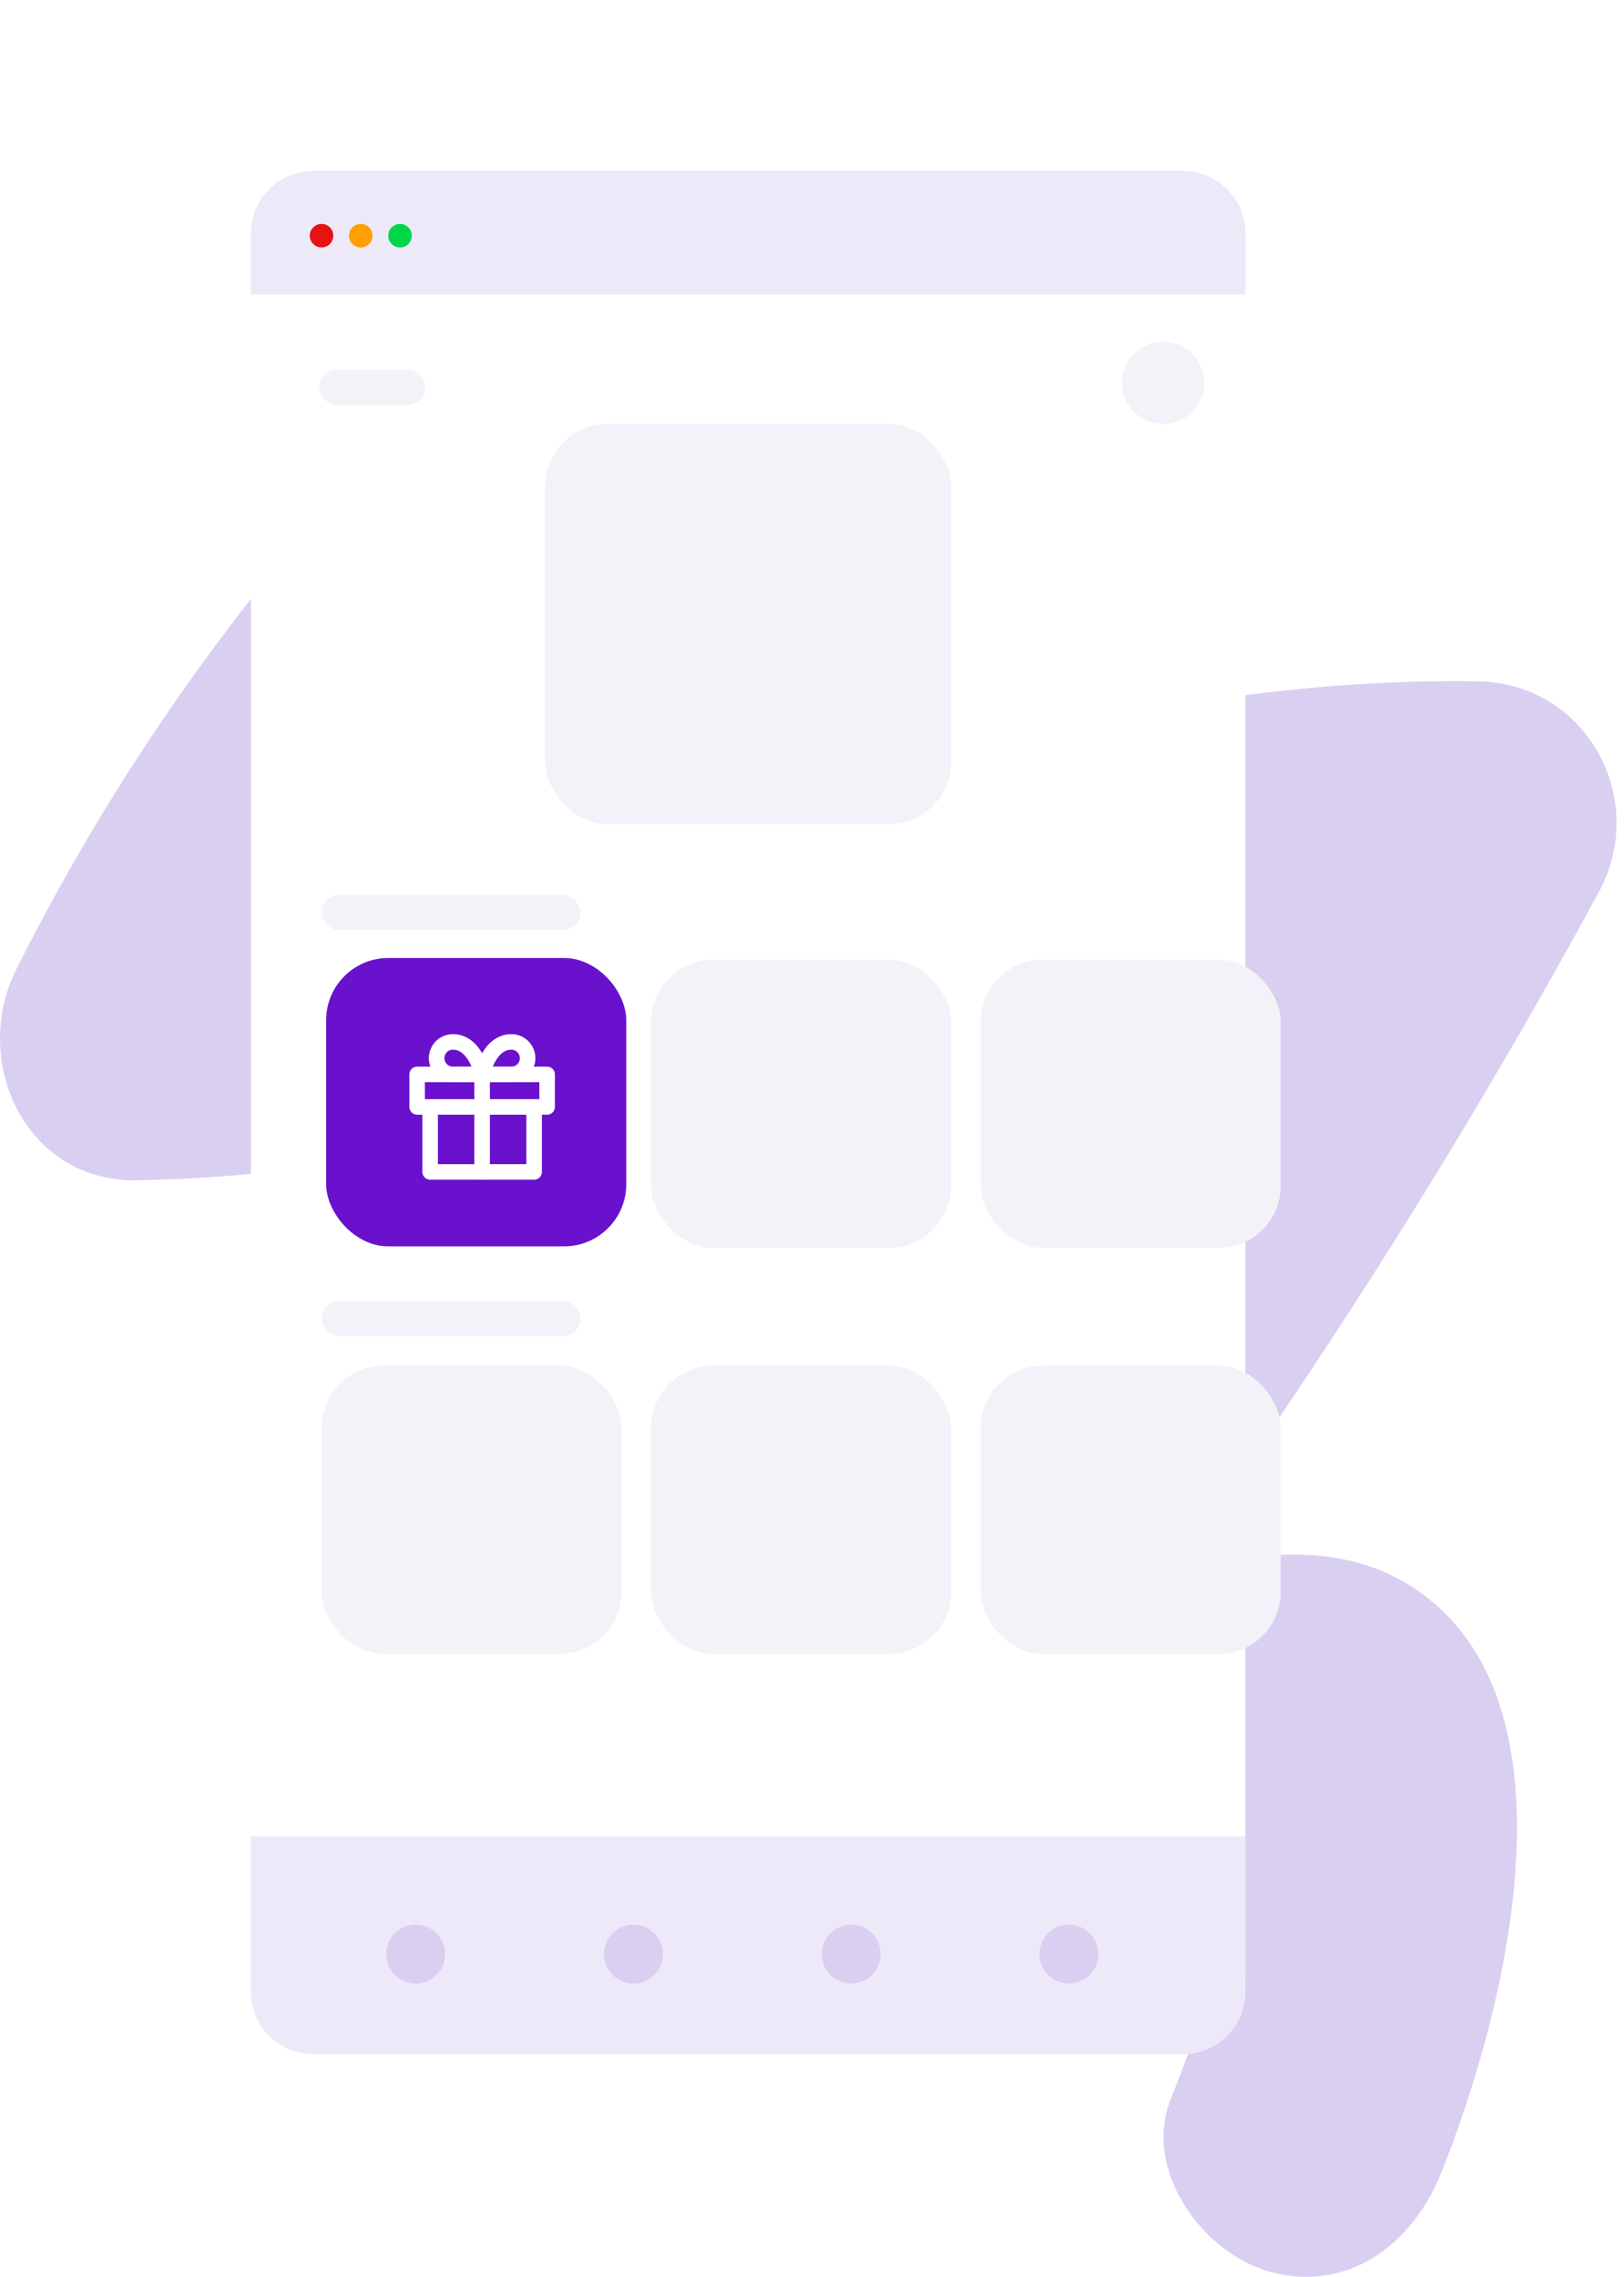 <svg width="209" height="293" viewBox="0 0 209 293" fill="none" xmlns="http://www.w3.org/2000/svg">
<path d="M56.257 50.072C34.317 71.926 15.957 97.049 2.092 124.745C-3.82 136.549 3.245 152.152 17.664 151.888C76.539 150.71 131.305 122.822 190.18 123.735L174.608 96.592C151.731 138.761 125.321 178.91 95.187 216.247C83.892 230.239 94.273 250.073 112.729 246.395C121.428 244.664 130.151 242.909 138.85 241.178C145.074 239.928 157.691 239.784 162.785 236.394C167.88 236.009 166.342 233.629 158.195 229.277L158.315 233.533C157.618 237.355 158.195 241.755 157.691 245.674C156.585 254.088 153.822 262.262 150.674 270.1C147.021 279.212 154.663 289.814 163.266 292.29C173.503 295.223 181.817 288.684 185.446 279.692C193.424 259.858 204.07 219.661 182.466 204.707C171.532 197.134 158.724 200.524 146.684 202.928C132.17 205.837 117.655 208.722 103.141 211.631L120.683 241.779C152.788 202.014 181.361 159.749 205.752 114.816C212.288 102.771 204.118 87.889 190.18 87.673C131.016 86.759 76.419 114.672 17.664 115.826L33.236 142.968C45.828 117.845 61.856 95.438 81.754 75.604C98.215 59.208 72.742 33.7 56.257 50.096V50.072Z" fill="#D9CFF1"/>
<g filter="url(#filter0_d_3479_1235)">
<path d="M32.293 30C32.293 25.582 35.875 22 40.293 22H152.279C156.698 22 160.279 25.582 160.279 30V256.341C160.279 260.759 156.698 264.341 152.279 264.341H40.293C35.875 264.341 32.293 260.759 32.293 256.341V30Z" fill="white"/>
</g>
<rect x="41.061" y="47.549" width="13.687" height="4.562" rx="2.281" fill="#F4F2F9"/>
<path d="M32.293 30C32.293 25.582 35.875 22 40.293 22H152.279C156.698 22 160.279 25.582 160.279 30V37.904H32.293V30Z" fill="#EDE9F8"/>
<circle cx="41.381" cy="30.33" r="1.515" fill="#E71312"/>
<circle cx="46.428" cy="30.33" r="1.515" fill="#FF9E05"/>
<circle cx="51.48" cy="30.33" r="1.515" fill="#00D648"/>
<path d="M160.279 256.341C160.279 260.759 156.698 264.341 152.279 264.341L40.293 264.341C35.875 264.341 32.293 260.759 32.293 256.341L32.293 236.32L160.279 236.32L160.279 256.341Z" fill="#EDE9F8"/>
<circle cx="53.497" cy="251.466" r="3.787" fill="#D9CFF1"/>
<circle cx="81.518" cy="251.466" r="3.787" fill="#D9CFF1"/>
<circle cx="109.539" cy="251.466" r="3.787" fill="#D9CFF1"/>
<circle cx="137.56" cy="251.466" r="3.787" fill="#D9CFF1"/>
<rect x="41.973" y="123.283" width="38.623" height="37.108" rx="8" fill="#6A11CD"/>
<g clip-path="url(#clip0_3479_1235)">
<path d="M68.739 142.444V150.809H55.356V142.444" stroke="white" stroke-width="2" stroke-linecap="round" stroke-linejoin="round"/>
<path d="M70.412 138.262H53.683V142.444H70.412V138.262Z" stroke="white" stroke-width="2" stroke-linecap="round" stroke-linejoin="round"/>
<path d="M62.047 150.809V138.262" stroke="white" stroke-width="2" stroke-linecap="round" stroke-linejoin="round"/>
<path d="M62.047 138.262H58.283C57.729 138.262 57.197 138.042 56.805 137.65C56.413 137.258 56.192 136.726 56.192 136.171C56.192 135.617 56.413 135.085 56.805 134.693C57.197 134.301 57.729 134.08 58.283 134.08C61.211 134.08 62.047 138.262 62.047 138.262Z" stroke="white" stroke-width="2" stroke-linecap="round" stroke-linejoin="round"/>
<path d="M62.047 138.262H65.811C66.366 138.262 66.898 138.042 67.29 137.65C67.682 137.258 67.902 136.726 67.902 136.171C67.902 135.617 67.682 135.085 67.29 134.693C66.898 134.301 66.366 134.08 65.811 134.08C62.884 134.08 62.047 138.262 62.047 138.262Z" stroke="white" stroke-width="2" stroke-linecap="round" stroke-linejoin="round"/>
</g>
<rect x="41.378" y="175.735" width="38.623" height="37.108" rx="8" fill="#F4F2F9"/>
<rect x="83.789" y="123.48" width="38.623" height="37.108" rx="8" fill="#F4F2F9"/>
<rect x="83.789" y="175.735" width="38.623" height="37.108" rx="8" fill="#F4F2F9"/>
<rect x="70.156" y="54.565" width="52.255" height="51.497" rx="8" fill="#F4F2F9"/>
<rect x="126.198" y="123.48" width="38.623" height="37.108" rx="8" fill="#F4F2F9"/>
<rect x="126.198" y="175.735" width="38.623" height="37.108" rx="8" fill="#F4F2F9"/>
<circle cx="149.675" cy="49.263" r="5.301" fill="#F4F2F9"/>
<rect x="41.378" y="167.404" width="33.322" height="4.544" rx="2.272" fill="#F4F2F9"/>
<rect x="41.378" y="115.15" width="33.322" height="4.544" rx="2.272" fill="#F4F2F9"/>
<defs>
<filter id="filter0_d_3479_1235" x="12.293" y="0" width="167.986" height="282.341" filterUnits="userSpaceOnUse" color-interpolation-filters="sRGB">
<feFlood flood-opacity="0" result="BackgroundImageFix"/>
<feColorMatrix in="SourceAlpha" type="matrix" values="0 0 0 0 0 0 0 0 0 0 0 0 0 0 0 0 0 0 127 0" result="hardAlpha"/>
<feOffset dy="-2"/>
<feGaussianBlur stdDeviation="10"/>
<feComposite in2="hardAlpha" operator="out"/>
<feColorMatrix type="matrix" values="0 0 0 0 0 0 0 0 0 0 0 0 0 0 0 0 0 0 0.07 0"/>
<feBlend mode="normal" in2="BackgroundImageFix" result="effect1_dropShadow_3479_1235"/>
<feBlend mode="normal" in="SourceGraphic" in2="effect1_dropShadow_3479_1235" result="shape"/>
</filter>
<clipPath id="clip0_3479_1235">
<rect width="20.074" height="20.074" fill="white" transform="translate(52.01 132.407)"/>
</clipPath>
</defs>
</svg>
